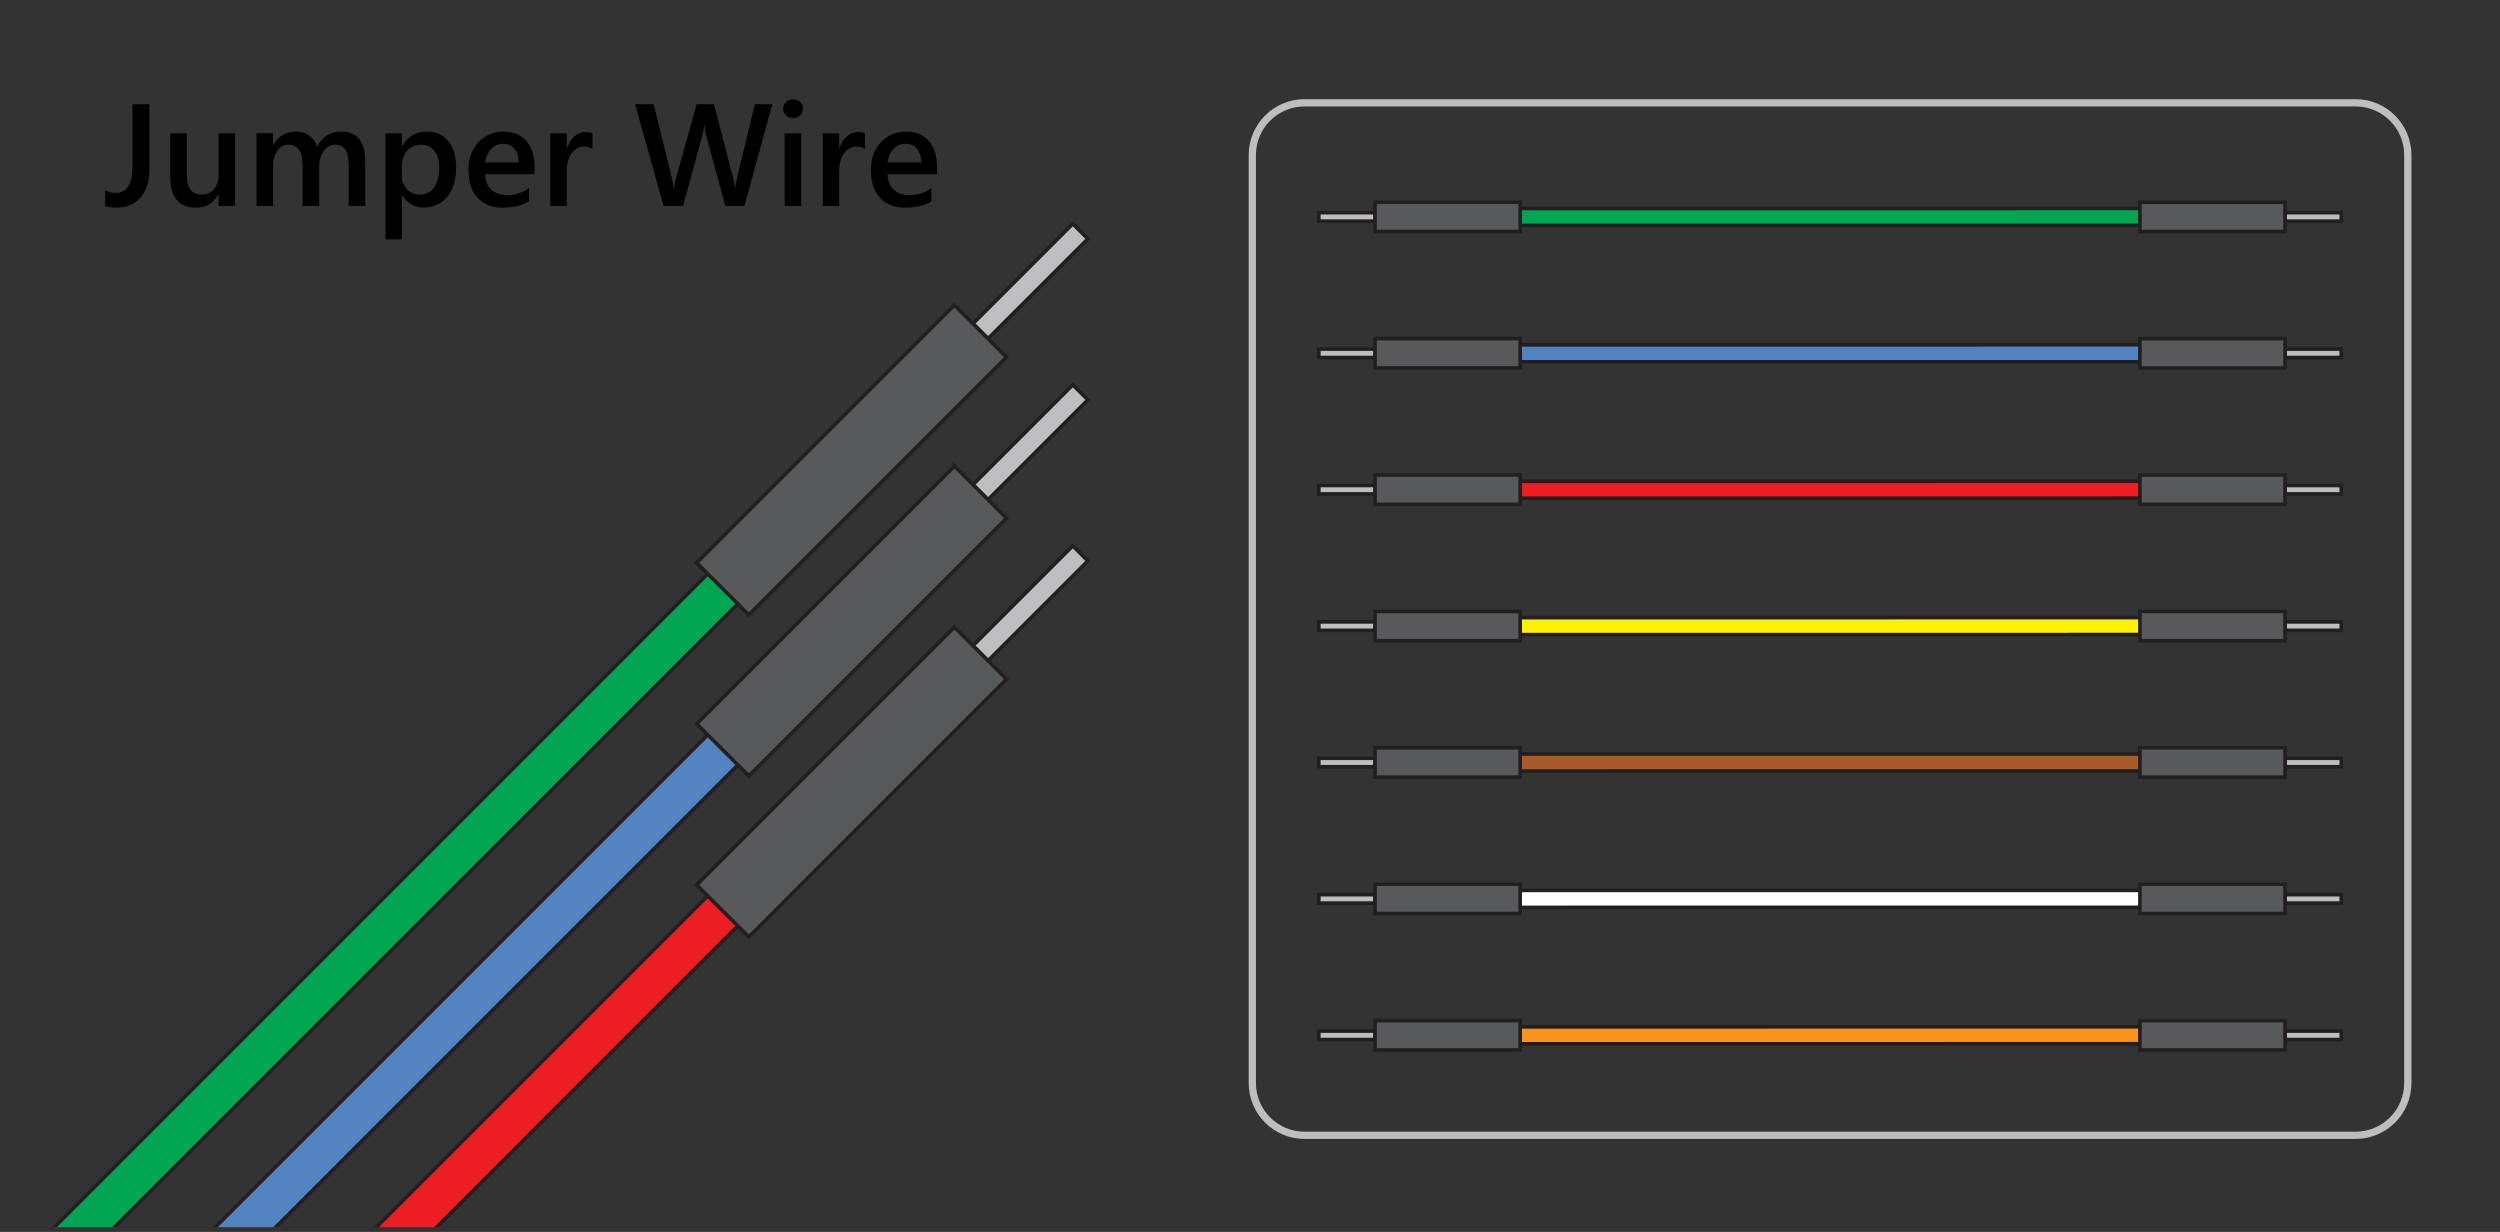 <?xml version="1.0" encoding="UTF-8" standalone="no"?>
<!-- Created with Inkscape (http://www.inkscape.org/) -->

<svg
   xmlns:dc="http://purl.org/dc/elements/1.1/"
   xmlns:cc="http://creativecommons.org/ns#"
   xmlns:rdf="http://www.w3.org/1999/02/22-rdf-syntax-ns#"
   xmlns:svg="http://www.w3.org/2000/svg"
   xmlns="http://www.w3.org/2000/svg"
   xmlns:sodipodi="http://sodipodi.sourceforge.net/DTD/sodipodi-0.dtd"
   xmlns:inkscape="http://www.inkscape.org/namespaces/inkscape"
   width="60.696mm"
   height="29.91mm"
   viewBox="0 0 215.064 105.979"
   id="svg14522"
   version="1.1"
   inkscape:version="0.91 r13725"
   sodipodi:docname="common_jumper_wire.svg">
  <rect x="0" y="0" width="215.064" height="105.979" fill="#333333" stroke="none"/>
  <defs
     id="defs14524">
    <clipPath
       clipPathUnits="userSpaceOnUse"
       id="clipPath2046">
      <path
         d="m 201.307,478.751 171.05,0 0,83.783 -171.05,0 0,-83.783 z"
         id="path2048"
         inkscape:connector-curvature="0" />
    </clipPath>
    <clipPath
       clipPathUnits="userSpaceOnUse"
       id="clipPath2000">
      <path
         d="m 0,612 396,0 0,-612 -396,0 0,612 z"
         id="path2002"
         inkscape:connector-curvature="0" />
    </clipPath>
    <clipPath
       clipPathUnits="userSpaceOnUse"
       id="clipPath2902">
      <path
         d="m 0,612 396,0 0,-612 -396,0 0,612 z"
         id="path2904"
         inkscape:connector-curvature="0" />
    </clipPath>
    <clipPath
       clipPathUnits="userSpaceOnUse"
       id="clipPath23574">
      <rect
         style="opacity:1;fill:#00ff00;fill-opacity:1;stroke:none;stroke-width:0.2;stroke-linecap:round;stroke-linejoin:miter;stroke-miterlimit:4;stroke-dasharray:none;stroke-dashoffset:0;stroke-opacity:1"
         id="rect23576"
         width="171.297"
         height="84.904"
         x="201.378"
         y="-563.155"
         transform="scale(1,-1)" />
    </clipPath>
    <clipPath
       clipPathUnits="userSpaceOnUse"
       id="clipPath700">
      <path
         d="m 24.36,478.75 171.05,0 0,83.785 -171.05,0 0,-83.785 z"
         id="path702"
         inkscape:connector-curvature="0" />
    </clipPath>
    <clipPath
       clipPathUnits="userSpaceOnUse"
       id="clipPath780">
      <path
         d="m 0,612 396,0 0,-612 -396,0 0,612 z"
         id="path782"
         inkscape:connector-curvature="0" />
    </clipPath>
    <clipPath
       clipPathUnits="userSpaceOnUse"
       id="clipPath700-0">
      <path
         d="m 24.36,478.75 171.05,0 0,83.785 -171.05,0 0,-83.785 z"
         id="path702-3"
         inkscape:connector-curvature="0" />
    </clipPath>
    <clipPath
       clipPathUnits="userSpaceOnUse"
       id="clipPath492">
      <path
         d="m 0,612 396,0 0,-612 -396,0 0,612 z"
         id="path494"
         inkscape:connector-curvature="0" />
    </clipPath>
    <clipPath
       clipPathUnits="userSpaceOnUse"
       id="clipPath492-4">
      <path
         d="m 0,612 396,0 0,-612 -396,0 0,612 z"
         id="path494-7"
         inkscape:connector-curvature="0" />
    </clipPath>
    <clipPath
       clipPathUnits="userSpaceOnUse"
       id="clipPath700-0-6">
      <path
         d="m 24.36,478.75 171.05,0 0,83.785 -171.05,0 0,-83.785 z"
         id="path702-3-1"
         inkscape:connector-curvature="0" />
    </clipPath>
  </defs>
  <sodipodi:namedview
     id="base"
     pagecolor="#ffffff"
     bordercolor="#666666"
     borderopacity="1.0"
     inkscape:pageopacity="0.0"
     inkscape:pageshadow="2"
     inkscape:zoom="3.959798"
     inkscape:cx="66.606738"
     inkscape:cy="41.013205"
     inkscape:document-units="px"
     inkscape:current-layer="layer1"
     showgrid="true"
     fit-margin-top="0"
     fit-margin-left="0"
     fit-margin-right="0"
     fit-margin-bottom="0"
     inkscape:window-width="1920"
     inkscape:window-height="1017"
     inkscape:window-x="-8"
     inkscape:window-y="-8"
     inkscape:window-maximized="1"
     showguides="false" />
  <g
     inkscape:label="Layer 1"
     inkscape:groupmode="layer"
     id="layer1"
     transform="translate(-112.468,-282.23)"
     style="display:inline">
    <g
       id="g23541">
      <g
         style="font-style:normal;font-variant:normal;font-weight:normal;font-stretch:normal;font-size:11.25px;line-height:125%;font-family:sans-serif;-inkscape-font-specification:'sans-serif, Normal';text-align:start;letter-spacing:0px;word-spacing:0px;writing-mode:lr-tb;text-anchor:start;fill:#000000;fill-opacity:1;stroke:none;stroke-width:1px;stroke-linecap:butt;stroke-linejoin:miter;stroke-opacity:1"
         id="text15994">
        <path
           d="m 125.318,296.81 q 0,1.556 -0.769,2.423 -0.769,0.861 -2.051,0.861 -0.598,0 -0.983,-0.14 l 0,-1.367 q 0.348,0.238 0.897,0.238 1.453,0 1.453,-2.246 l 0,-5.383 1.453,0 0,5.615 z"
           style="font-style:normal;font-variant:normal;font-weight:600;font-stretch:normal;font-size:12.5px;font-family:'Segoe UI';-inkscape-font-specification:'Segoe UI Semi-Bold'"
           id="path24655" />
        <path
           d="m 132.691,299.947 -1.416,0 0,-0.989 -0.024,0 q -0.616,1.135 -1.917,1.135 -2.216,0 -2.216,-2.661 l 0,-3.735 1.416,0 0,3.589 q 0,1.685 1.3,1.685 0.629,0 1.032,-0.464 0.409,-0.464 0.409,-1.215 l 0,-3.595 1.416,0 0,6.25 z"
           style="font-style:normal;font-variant:normal;font-weight:600;font-stretch:normal;font-size:12.5px;font-family:'Segoe UI';-inkscape-font-specification:'Segoe UI Semi-Bold'"
           id="path24657" />
        <path
           d="m 143.885,299.947 -1.416,0 0,-3.406 q 0,-0.983 -0.281,-1.422 -0.275,-0.439 -0.934,-0.439 -0.555,0 -0.946,0.555 -0.385,0.555 -0.385,1.331 l 0,3.381 -1.422,0 0,-3.522 q 0,-1.746 -1.233,-1.746 -0.574,0 -0.946,0.525 -0.366,0.525 -0.366,1.361 l 0,3.381 -1.416,0 0,-6.25 1.416,0 0,0.989 0.024,0 q 0.677,-1.135 1.971,-1.135 0.647,0 1.129,0.36 0.488,0.354 0.665,0.934 0.696,-1.294 2.075,-1.294 2.063,0 2.063,2.545 l 0,3.851 z"
           style="font-style:normal;font-variant:normal;font-weight:600;font-stretch:normal;font-size:12.5px;font-family:'Segoe UI';-inkscape-font-specification:'Segoe UI Semi-Bold'"
           id="path24659" />
        <path
           d="m 147.065,299.026 -0.024,0 0,3.796 -1.416,0 0,-9.125 1.416,0 0,1.099 0.024,0 q 0.726,-1.245 2.124,-1.245 1.19,0 1.855,0.836 0.665,0.836 0.665,2.246 0,1.562 -0.751,2.502 -0.751,0.94 -2.051,0.94 -1.196,0 -1.843,-1.05 z m -0.037,-2.466 0,0.775 q 0,0.684 0.433,1.16 0.439,0.476 1.111,0.476 0.787,0 1.233,-0.61 0.452,-0.616 0.452,-1.715 0,-0.922 -0.421,-1.44 -0.415,-0.525 -1.129,-0.525 -0.757,0 -1.221,0.537 -0.458,0.537 -0.458,1.343 z"
           style="font-style:normal;font-variant:normal;font-weight:600;font-stretch:normal;font-size:12.5px;font-family:'Segoe UI';-inkscape-font-specification:'Segoe UI Semi-Bold'"
           id="path24661" />
        <path
           d="m 158.46,297.207 -4.26,0 q 0.024,0.867 0.531,1.337 0.513,0.47 1.404,0.47 1.001,0 1.837,-0.598 l 0,1.141 q -0.854,0.537 -2.258,0.537 -1.379,0 -2.167,-0.848 -0.781,-0.854 -0.781,-2.399 0,-1.459 0.861,-2.374 0.867,-0.922 2.148,-0.922 1.282,0 1.984,0.824 0.702,0.824 0.702,2.289 l 0,0.543 z m -1.367,-1.001 q -0.006,-0.763 -0.36,-1.184 -0.354,-0.427 -0.977,-0.427 -0.61,0 -1.038,0.446 -0.421,0.446 -0.519,1.166 l 2.893,0 z"
           style="font-style:normal;font-variant:normal;font-weight:600;font-stretch:normal;font-size:12.5px;font-family:'Segoe UI';-inkscape-font-specification:'Segoe UI Semi-Bold'"
           id="path24663" />
        <path
           d="m 163.435,295.046 q -0.256,-0.201 -0.739,-0.201 -0.629,0 -1.05,0.568 -0.421,0.568 -0.421,1.544 l 0,2.991 -1.416,0 0,-6.25 1.416,0 0,1.288 0.024,0 q 0.208,-0.659 0.635,-1.025 0.433,-0.372 0.964,-0.372 0.385,0 0.586,0.116 l 0,1.343 z"
           style="font-style:normal;font-variant:normal;font-weight:600;font-stretch:normal;font-size:12.5px;font-family:'Segoe UI';-inkscape-font-specification:'Segoe UI Semi-Bold'"
           id="path24665" />
        <path
           d="m 178.907,291.195 -2.399,8.752 -1.642,0 -1.666,-6.122 q -0.104,-0.391 -0.128,-0.854 l -0.024,0 q -0.03,0.433 -0.146,0.842 l -1.672,6.134 -1.678,0 -2.448,-8.752 1.593,0 1.587,6.409 q 0.098,0.403 0.122,0.842 l 0.03,0 q 0.024,-0.311 0.171,-0.842 l 1.794,-6.409 1.495,0 1.66,6.458 q 0.086,0.33 0.128,0.781 l 0.024,0 q 0.018,-0.305 0.14,-0.806 l 1.556,-6.433 1.501,0 z"
           style="font-style:normal;font-variant:normal;font-weight:600;font-stretch:normal;font-size:12.5px;font-family:'Segoe UI';-inkscape-font-specification:'Segoe UI Semi-Bold'"
           id="path24667" />
        <path
           d="m 180.689,292.385 q -0.348,0 -0.598,-0.226 -0.244,-0.226 -0.244,-0.574 0,-0.348 0.244,-0.58 0.25,-0.232 0.598,-0.232 0.36,0 0.61,0.232 0.25,0.232 0.25,0.58 0,0.33 -0.25,0.568 -0.25,0.232 -0.61,0.232 z m 0.702,7.562 -1.416,0 0,-6.25 1.416,0 0,6.25 z"
           style="font-style:normal;font-variant:normal;font-weight:600;font-stretch:normal;font-size:12.5px;font-family:'Segoe UI';-inkscape-font-specification:'Segoe UI Semi-Bold'"
           id="path24669" />
        <path
           d="m 186.872,295.046 q -0.256,-0.201 -0.739,-0.201 -0.629,0 -1.05,0.568 -0.421,0.568 -0.421,1.544 l 0,2.991 -1.416,0 0,-6.25 1.416,0 0,1.288 0.024,0 q 0.208,-0.659 0.635,-1.025 0.433,-0.372 0.964,-0.372 0.385,0 0.586,0.116 l 0,1.343 z"
           style="font-style:normal;font-variant:normal;font-weight:600;font-stretch:normal;font-size:12.5px;font-family:'Segoe UI';-inkscape-font-specification:'Segoe UI Semi-Bold'"
           id="path24671" />
        <path
           d="m 193.079,297.207 -4.26,0 q 0.024,0.867 0.531,1.337 0.513,0.47 1.404,0.47 1.001,0 1.837,-0.598 l 0,1.141 q -0.854,0.537 -2.258,0.537 -1.379,0 -2.167,-0.848 -0.781,-0.854 -0.781,-2.399 0,-1.459 0.861,-2.374 0.867,-0.922 2.148,-0.922 1.282,0 1.984,0.824 0.702,0.824 0.702,2.289 l 0,0.543 z m -1.367,-1.001 q -0.006,-0.763 -0.36,-1.184 -0.354,-0.427 -0.977,-0.427 -0.61,0 -1.038,0.446 -0.421,0.446 -0.519,1.166 l 2.893,0 z"
           style="font-style:normal;font-variant:normal;font-weight:600;font-stretch:normal;font-size:12.5px;font-family:'Segoe UI';-inkscape-font-specification:'Segoe UI Semi-Bold'"
           id="path24673" />
      </g>
    </g>
  </g>
  <g
     transform="matrix(1.25,0,0,-1.25,-30.075,704.008)"
     id="g488-5">
    <g
       id="g490-0"
       clip-path="url(#clipPath492-4)">
      <g
         id="g496-7"
         transform="translate(189.767,488.673)">
        <path
           d="m 0,0 c 0,-1.988 -1.609,-3.599 -3.596,-3.599 l -72.331,0 c -1.986,0 -3.595,1.611 -3.595,3.599 l 0,63.861 c 0,1.987 1.609,3.598 3.595,3.598 l 72.331,0 c 1.987,0 3.596,-1.611 3.596,-3.598 l 0,-63.861 z"
           style="fill:none;stroke:#bcbec0;stroke-width:0.5;stroke-linecap:round;stroke-linejoin:round;stroke-miterlimit:10;stroke-dasharray:none;stroke-opacity:1"
           id="path498-6"
           inkscape:connector-curvature="0" />
      </g>
      <g
         id="g500-2"
         transform="translate(125.14,547.694)">
        <path
           d="m 0,0 0,1.168 50.457,0.002 10e-4,-1.168 -50.458,-0.002 z"
           style="fill:#00a651;fill-opacity:1;fill-rule:nonzero;stroke:none"
           id="path502-8"
           inkscape:connector-curvature="0" />
      </g>
      <g
         id="g504-2"
         transform="translate(125.14,547.694)">
        <path
           d="m 0,0 0,1.168 50.457,0.002 10e-4,-1.168 -50.458,-0.002 z"
           style="fill:none;stroke:#231f20;stroke-width:0.25;stroke-linecap:butt;stroke-linejoin:miter;stroke-miterlimit:4;stroke-dasharray:none;stroke-opacity:1"
           id="path506-4"
           inkscape:connector-curvature="0" />
      </g>
      <path
         d="m 118.691,547.987 -3.869,0 0,0.584 3.869,0 0,-0.584 z"
         style="fill:#bcbec0;fill-opacity:1;fill-rule:nonzero;stroke:none"
         id="path508-7"
         inkscape:connector-curvature="0" />
      <path
         d="m 118.691,547.987 -3.869,0 0,0.584 3.869,0 0,-0.584 z"
         style="fill:none;stroke:#231f20;stroke-width:0.25;stroke-linecap:butt;stroke-linejoin:miter;stroke-miterlimit:4;stroke-dasharray:none;stroke-opacity:1"
         id="path510-8"
         inkscape:connector-curvature="0" />
      <path
         d="m 118.691,547.271 9.988,0 0,2.02 -9.988,0 0,-2.02 z"
         style="fill:#58595b;fill-opacity:1;fill-rule:nonzero;stroke:none"
         id="path512-9"
         inkscape:connector-curvature="0" />
      <path
         d="m 118.691,547.271 9.988,0 0,2.02 -9.988,0 0,-2.02 z"
         style="fill:none;stroke:#231f20;stroke-width:0.25;stroke-linecap:butt;stroke-linejoin:miter;stroke-miterlimit:4;stroke-dasharray:none;stroke-opacity:1"
         id="path514-1"
         inkscape:connector-curvature="0" />
      <path
         d="m 181.317,547.987 3.87,0 0,0.584 -3.87,0 0,-0.584 z"
         style="fill:#bcbec0;fill-opacity:1;fill-rule:nonzero;stroke:none"
         id="path516-1"
         inkscape:connector-curvature="0" />
      <path
         d="m 181.317,547.987 3.87,0 0,0.584 -3.87,0 0,-0.584 z"
         style="fill:none;stroke:#231f20;stroke-width:0.25;stroke-linecap:butt;stroke-linejoin:miter;stroke-miterlimit:4;stroke-dasharray:none;stroke-opacity:1"
         id="path518-6"
         inkscape:connector-curvature="0" />
      <g
         id="g520-4"
         transform="translate(181.317,549.29)">
        <path
           d="m 0,0 0.002,-2.02 -9.988,0 -0.002,2.02 9.988,0 z"
           style="fill:#58595b;fill-opacity:1;fill-rule:nonzero;stroke:none"
           id="path522-3"
           inkscape:connector-curvature="0" />
      </g>
      <g
         id="g524-1"
         transform="translate(181.317,549.29)">
        <path
           d="m 0,0 0.002,-2.02 -9.988,0 -0.002,2.02 9.988,0 z"
           style="fill:none;stroke:#231f20;stroke-width:0.25;stroke-linecap:butt;stroke-linejoin:miter;stroke-miterlimit:4;stroke-dasharray:none;stroke-opacity:1"
           id="path526-4"
           inkscape:connector-curvature="0" />
      </g>
      <g
         id="g528-1"
         transform="translate(125.14,538.307)">
        <path
           d="m 0,0 0,1.168 50.457,0.002 10e-4,-1.168 -50.458,-0.002 z"
           style="fill:#5383c0;fill-opacity:1;fill-rule:nonzero;stroke:none"
           id="path530-0"
           inkscape:connector-curvature="0" />
      </g>
      <g
         id="g532-7"
         transform="translate(125.14,538.307)">
        <path
           d="m 0,0 0,1.168 50.457,0.002 10e-4,-1.168 -50.458,-0.002 z"
           style="fill:none;stroke:#231f20;stroke-width:0.25;stroke-linecap:butt;stroke-linejoin:miter;stroke-miterlimit:4;stroke-dasharray:none;stroke-opacity:1"
           id="path534-7"
           inkscape:connector-curvature="0" />
      </g>
      <path
         d="m 118.691,538.6 -3.869,0 0,0.584 3.869,0 0,-0.584 z"
         style="fill:#bcbec0;fill-opacity:1;fill-rule:nonzero;stroke:none"
         id="path536-7"
         inkscape:connector-curvature="0" />
      <path
         d="m 118.691,538.6 -3.869,0 0,0.584 3.869,0 0,-0.584 z"
         style="fill:none;stroke:#231f20;stroke-width:0.25;stroke-linecap:butt;stroke-linejoin:miter;stroke-miterlimit:4;stroke-dasharray:none;stroke-opacity:1"
         id="path538-4"
         inkscape:connector-curvature="0" />
      <path
         d="m 118.691,537.883 9.988,0 0,2.02 -9.988,0 0,-2.02 z"
         style="fill:#58595b;fill-opacity:1;fill-rule:nonzero;stroke:none"
         id="path540-3"
         inkscape:connector-curvature="0" />
      <path
         d="m 118.691,537.883 9.988,0 0,2.02 -9.988,0 0,-2.02 z"
         style="fill:none;stroke:#231f20;stroke-width:0.25;stroke-linecap:butt;stroke-linejoin:miter;stroke-miterlimit:4;stroke-dasharray:none;stroke-opacity:1"
         id="path542-6"
         inkscape:connector-curvature="0" />
      <path
         d="m 181.317,538.6 3.87,0 0,0.584 -3.87,0 0,-0.584 z"
         style="fill:#bcbec0;fill-opacity:1;fill-rule:nonzero;stroke:none"
         id="path544-8"
         inkscape:connector-curvature="0" />
      <path
         d="m 181.317,538.6 3.87,0 0,0.584 -3.87,0 0,-0.584 z"
         style="fill:none;stroke:#231f20;stroke-width:0.25;stroke-linecap:butt;stroke-linejoin:miter;stroke-miterlimit:4;stroke-dasharray:none;stroke-opacity:1"
         id="path546-4"
         inkscape:connector-curvature="0" />
      <g
         id="g548-6"
         transform="translate(181.317,539.902)">
        <path
           d="m 0,0 0.002,-2.02 -9.988,0 -0.002,2.02 9.988,0 z"
           style="fill:#58595b;fill-opacity:1;fill-rule:nonzero;stroke:none"
           id="path550-0"
           inkscape:connector-curvature="0" />
      </g>
      <g
         id="g552-4"
         transform="translate(181.317,539.902)">
        <path
           d="m 0,0 0.002,-2.02 -9.988,0 -0.002,2.02 9.988,0 z"
           style="fill:none;stroke:#231f20;stroke-width:0.25;stroke-linecap:butt;stroke-linejoin:miter;stroke-miterlimit:4;stroke-dasharray:none;stroke-opacity:1"
           id="path554-6"
           inkscape:connector-curvature="0" />
      </g>
      <g
         id="g556-3"
         transform="translate(125.14,528.92)">
        <path
           d="m 0,0 0,1.168 50.457,0.002 10e-4,-1.168 -50.458,-0.002 z"
           style="fill:#ed1d24;fill-opacity:1;fill-rule:nonzero;stroke:none"
           id="path558-1"
           inkscape:connector-curvature="0" />
      </g>
      <g
         id="g560-0"
         transform="translate(125.14,528.92)">
        <path
           d="m 0,0 0,1.168 50.457,0.002 10e-4,-1.168 -50.458,-0.002 z"
           style="fill:none;stroke:#231f20;stroke-width:0.25;stroke-linecap:butt;stroke-linejoin:miter;stroke-miterlimit:4;stroke-dasharray:none;stroke-opacity:1"
           id="path562-1"
           inkscape:connector-curvature="0" />
      </g>
      <path
         d="m 118.691,529.213 -3.869,0 0,0.584 3.869,0 0,-0.584 z"
         style="fill:#bcbec0;fill-opacity:1;fill-rule:nonzero;stroke:none"
         id="path564-3"
         inkscape:connector-curvature="0" />
      <path
         d="m 118.691,529.213 -3.869,0 0,0.584 3.869,0 0,-0.584 z"
         style="fill:none;stroke:#231f20;stroke-width:0.25;stroke-linecap:butt;stroke-linejoin:miter;stroke-miterlimit:4;stroke-dasharray:none;stroke-opacity:1"
         id="path566-0"
         inkscape:connector-curvature="0" />
      <path
         d="m 118.691,528.496 9.988,0 0,2.02 -9.988,0 0,-2.02 z"
         style="fill:#58595b;fill-opacity:1;fill-rule:nonzero;stroke:none"
         id="path568-1"
         inkscape:connector-curvature="0" />
      <path
         d="m 118.691,528.496 9.988,0 0,2.02 -9.988,0 0,-2.02 z"
         style="fill:none;stroke:#231f20;stroke-width:0.25;stroke-linecap:butt;stroke-linejoin:miter;stroke-miterlimit:4;stroke-dasharray:none;stroke-opacity:1"
         id="path570-0"
         inkscape:connector-curvature="0" />
      <path
         d="m 181.317,529.213 3.87,0 0,0.584 -3.87,0 0,-0.584 z"
         style="fill:#bcbec0;fill-opacity:1;fill-rule:nonzero;stroke:none"
         id="path572-1"
         inkscape:connector-curvature="0" />
      <path
         d="m 181.317,529.213 3.87,0 0,0.584 -3.87,0 0,-0.584 z"
         style="fill:none;stroke:#231f20;stroke-width:0.25;stroke-linecap:butt;stroke-linejoin:miter;stroke-miterlimit:4;stroke-dasharray:none;stroke-opacity:1"
         id="path574-4"
         inkscape:connector-curvature="0" />
      <g
         id="g576-3"
         transform="translate(181.317,530.516)">
        <path
           d="m 0,0 0.002,-2.02 -9.988,0 -0.002,2.02 9.988,0 z"
           style="fill:#58595b;fill-opacity:1;fill-rule:nonzero;stroke:none"
           id="path578-2"
           inkscape:connector-curvature="0" />
      </g>
      <g
         id="g580-5"
         transform="translate(181.317,530.516)">
        <path
           d="m 0,0 0.002,-2.02 -9.988,0 -0.002,2.02 9.988,0 z"
           style="fill:none;stroke:#231f20;stroke-width:0.25;stroke-linecap:butt;stroke-linejoin:miter;stroke-miterlimit:4;stroke-dasharray:none;stroke-opacity:1"
           id="path582-4"
           inkscape:connector-curvature="0" />
      </g>
      <g
         id="g584-2"
         transform="translate(125.14,519.533)">
        <path
           d="m 0,0 0,1.168 50.457,0.002 10e-4,-1.168 -50.458,-0.002 z"
           style="fill:#fff200;fill-opacity:1;fill-rule:nonzero;stroke:none"
           id="path586-4"
           inkscape:connector-curvature="0" />
      </g>
      <g
         id="g588-9"
         transform="translate(125.14,519.533)">
        <path
           d="m 0,0 0,1.168 50.457,0.002 10e-4,-1.168 -50.458,-0.002 z"
           style="fill:none;stroke:#231f20;stroke-width:0.25;stroke-linecap:butt;stroke-linejoin:miter;stroke-miterlimit:4;stroke-dasharray:none;stroke-opacity:1"
           id="path590-9"
           inkscape:connector-curvature="0" />
      </g>
      <path
         d="m 118.691,519.826 -3.869,0 0,0.584 3.869,0 0,-0.584 z"
         style="fill:#bcbec0;fill-opacity:1;fill-rule:nonzero;stroke:none"
         id="path592-4"
         inkscape:connector-curvature="0" />
      <path
         d="m 118.691,519.826 -3.869,0 0,0.584 3.869,0 0,-0.584 z"
         style="fill:none;stroke:#231f20;stroke-width:0.25;stroke-linecap:butt;stroke-linejoin:miter;stroke-miterlimit:4;stroke-dasharray:none;stroke-opacity:1"
         id="path594-1"
         inkscape:connector-curvature="0" />
      <path
         d="m 118.691,519.109 9.988,0 0,2.02 -9.988,0 0,-2.02 z"
         style="fill:#58595b;fill-opacity:1;fill-rule:nonzero;stroke:none"
         id="path596-2"
         inkscape:connector-curvature="0" />
      <path
         d="m 118.691,519.109 9.988,0 0,2.02 -9.988,0 0,-2.02 z"
         style="fill:none;stroke:#231f20;stroke-width:0.25;stroke-linecap:butt;stroke-linejoin:miter;stroke-miterlimit:4;stroke-dasharray:none;stroke-opacity:1"
         id="path598-3"
         inkscape:connector-curvature="0" />
      <path
         d="m 181.317,519.826 3.87,0 0,0.584 -3.87,0 0,-0.584 z"
         style="fill:#bcbec0;fill-opacity:1;fill-rule:nonzero;stroke:none"
         id="path600-9"
         inkscape:connector-curvature="0" />
      <path
         d="m 181.317,519.826 3.87,0 0,0.584 -3.87,0 0,-0.584 z"
         style="fill:none;stroke:#231f20;stroke-width:0.25;stroke-linecap:butt;stroke-linejoin:miter;stroke-miterlimit:4;stroke-dasharray:none;stroke-opacity:1"
         id="path602-2"
         inkscape:connector-curvature="0" />
      <g
         id="g604-9"
         transform="translate(181.317,521.129)">
        <path
           d="m 0,0 0.002,-2.02 -9.988,0 -0.002,2.02 9.988,0 z"
           style="fill:#58595b;fill-opacity:1;fill-rule:nonzero;stroke:none"
           id="path606-3"
           inkscape:connector-curvature="0" />
      </g>
      <g
         id="g608-0"
         transform="translate(181.317,521.129)">
        <path
           d="m 0,0 0.002,-2.02 -9.988,0 -0.002,2.02 9.988,0 z"
           style="fill:none;stroke:#231f20;stroke-width:0.25;stroke-linecap:butt;stroke-linejoin:miter;stroke-miterlimit:4;stroke-dasharray:none;stroke-opacity:1"
           id="path610-3"
           inkscape:connector-curvature="0" />
      </g>
      <g
         id="g612-5"
         transform="translate(125.14,510.147)">
        <path
           d="m 0,0 0,1.168 50.457,0.002 10e-4,-1.168 -50.458,-0.002 z"
           style="fill:#a85a28;fill-opacity:1;fill-rule:nonzero;stroke:none"
           id="path614-4"
           inkscape:connector-curvature="0" />
      </g>
      <g
         id="g616-4"
         transform="translate(125.14,510.147)">
        <path
           d="m 0,0 0,1.168 50.457,0.002 10e-4,-1.168 -50.458,-0.002 z"
           style="fill:none;stroke:#231f20;stroke-width:0.25;stroke-linecap:butt;stroke-linejoin:miter;stroke-miterlimit:4;stroke-dasharray:none;stroke-opacity:1"
           id="path618-8"
           inkscape:connector-curvature="0" />
      </g>
      <path
         d="m 118.691,510.439 -3.869,0 0,0.584 3.869,0 0,-0.584 z"
         style="fill:#bcbec0;fill-opacity:1;fill-rule:nonzero;stroke:none"
         id="path620-0"
         inkscape:connector-curvature="0" />
      <path
         d="m 118.691,510.439 -3.869,0 0,0.584 3.869,0 0,-0.584 z"
         style="fill:none;stroke:#231f20;stroke-width:0.25;stroke-linecap:butt;stroke-linejoin:miter;stroke-miterlimit:4;stroke-dasharray:none;stroke-opacity:1"
         id="path622-0"
         inkscape:connector-curvature="0" />
      <path
         d="m 118.691,509.723 9.988,0 0,2.02 -9.988,0 0,-2.02 z"
         style="fill:#58595b;fill-opacity:1;fill-rule:nonzero;stroke:none"
         id="path624-6"
         inkscape:connector-curvature="0" />
      <path
         d="m 118.691,509.723 9.988,0 0,2.02 -9.988,0 0,-2.02 z"
         style="fill:none;stroke:#231f20;stroke-width:0.25;stroke-linecap:butt;stroke-linejoin:miter;stroke-miterlimit:4;stroke-dasharray:none;stroke-opacity:1"
         id="path626-5"
         inkscape:connector-curvature="0" />
      <path
         d="m 181.317,510.439 3.87,0 0,0.584 -3.87,0 0,-0.584 z"
         style="fill:#bcbec0;fill-opacity:1;fill-rule:nonzero;stroke:none"
         id="path628-8"
         inkscape:connector-curvature="0" />
      <path
         d="m 181.317,510.439 3.87,0 0,0.584 -3.87,0 0,-0.584 z"
         style="fill:none;stroke:#231f20;stroke-width:0.25;stroke-linecap:butt;stroke-linejoin:miter;stroke-miterlimit:4;stroke-dasharray:none;stroke-opacity:1"
         id="path630-3"
         inkscape:connector-curvature="0" />
      <g
         id="g632-9"
         transform="translate(181.317,511.742)">
        <path
           d="m 0,0 0.002,-2.02 -9.988,0 -0.002,2.02 9.988,0 z"
           style="fill:#58595b;fill-opacity:1;fill-rule:nonzero;stroke:none"
           id="path634-8"
           inkscape:connector-curvature="0" />
      </g>
      <g
         id="g636-1"
         transform="translate(181.317,511.742)">
        <path
           d="m 0,0 0.002,-2.02 -9.988,0 -0.002,2.02 9.988,0 z"
           style="fill:none;stroke:#231f20;stroke-width:0.25;stroke-linecap:butt;stroke-linejoin:miter;stroke-miterlimit:4;stroke-dasharray:none;stroke-opacity:1"
           id="path638-8"
           inkscape:connector-curvature="0" />
      </g>
      <g
         id="g640-7"
         transform="translate(125.14,500.76)">
        <path
           d="m 0,0 0,1.168 50.457,0.002 10e-4,-1.168 -50.458,-0.002 z"
           style="fill:#ffffff;fill-opacity:1;fill-rule:nonzero;stroke:none"
           id="path642-2"
           inkscape:connector-curvature="0" />
      </g>
      <g
         id="g644-6"
         transform="translate(125.14,500.76)">
        <path
           d="m 0,0 0,1.168 50.457,0.002 10e-4,-1.168 -50.458,-0.002 z"
           style="fill:none;stroke:#231f20;stroke-width:0.25;stroke-linecap:butt;stroke-linejoin:miter;stroke-miterlimit:4;stroke-dasharray:none;stroke-opacity:1"
           id="path646-7"
           inkscape:connector-curvature="0" />
      </g>
      <path
         d="m 118.691,501.053 -3.869,0 0,0.584 3.869,0 0,-0.584 z"
         style="fill:#bcbec0;fill-opacity:1;fill-rule:nonzero;stroke:none"
         id="path648-5"
         inkscape:connector-curvature="0" />
      <path
         d="m 118.691,501.053 -3.869,0 0,0.584 3.869,0 0,-0.584 z"
         style="fill:none;stroke:#231f20;stroke-width:0.25;stroke-linecap:butt;stroke-linejoin:miter;stroke-miterlimit:4;stroke-dasharray:none;stroke-opacity:1"
         id="path650-1"
         inkscape:connector-curvature="0" />
      <path
         d="m 118.691,500.336 9.988,0 0,2.02 -9.988,0 0,-2.02 z"
         style="fill:#58595b;fill-opacity:1;fill-rule:nonzero;stroke:none"
         id="path652-7"
         inkscape:connector-curvature="0" />
      <path
         d="m 118.691,500.336 9.988,0 0,2.02 -9.988,0 0,-2.02 z"
         style="fill:none;stroke:#231f20;stroke-width:0.25;stroke-linecap:butt;stroke-linejoin:miter;stroke-miterlimit:4;stroke-dasharray:none;stroke-opacity:1"
         id="path654-8"
         inkscape:connector-curvature="0" />
      <path
         d="m 181.317,501.053 3.87,0 0,0.584 -3.87,0 0,-0.584 z"
         style="fill:#bcbec0;fill-opacity:1;fill-rule:nonzero;stroke:none"
         id="path656-5"
         inkscape:connector-curvature="0" />
      <path
         d="m 181.317,501.053 3.87,0 0,0.584 -3.87,0 0,-0.584 z"
         style="fill:none;stroke:#231f20;stroke-width:0.25;stroke-linecap:butt;stroke-linejoin:miter;stroke-miterlimit:4;stroke-dasharray:none;stroke-opacity:1"
         id="path658-5"
         inkscape:connector-curvature="0" />
      <g
         id="g660-3"
         transform="translate(181.317,502.356)">
        <path
           d="m 0,0 0.002,-2.02 -9.988,0 -0.002,2.02 9.988,0 z"
           style="fill:#58595b;fill-opacity:1;fill-rule:nonzero;stroke:none"
           id="path662-3"
           inkscape:connector-curvature="0" />
      </g>
      <g
         id="g664-0"
         transform="translate(181.317,502.356)">
        <path
           d="m 0,0 0.002,-2.02 -9.988,0 -0.002,2.02 9.988,0 z"
           style="fill:none;stroke:#231f20;stroke-width:0.25;stroke-linecap:butt;stroke-linejoin:miter;stroke-miterlimit:4;stroke-dasharray:none;stroke-opacity:1"
           id="path666-5"
           inkscape:connector-curvature="0" />
      </g>
      <g
         id="g668-6"
         transform="translate(125.14,491.372)">
        <path
           d="m 0,0 0,1.168 50.457,0.002 10e-4,-1.168 -50.458,-0.002 z"
           style="fill:#f7941e;fill-opacity:1;fill-rule:nonzero;stroke:none"
           id="path670-5"
           inkscape:connector-curvature="0" />
      </g>
      <g
         id="g672-4"
         transform="translate(125.14,491.372)">
        <path
           d="m 0,0 0,1.168 50.457,0.002 10e-4,-1.168 -50.458,-0.002 z"
           style="fill:none;stroke:#231f20;stroke-width:0.25;stroke-linecap:butt;stroke-linejoin:miter;stroke-miterlimit:4;stroke-dasharray:none;stroke-opacity:1"
           id="path674-9"
           inkscape:connector-curvature="0" />
      </g>
      <path
         d="m 118.691,491.665 -3.869,0 0,0.584 3.869,0 0,-0.584 z"
         style="fill:#bcbec0;fill-opacity:1;fill-rule:nonzero;stroke:none"
         id="path676-7"
         inkscape:connector-curvature="0" />
      <path
         d="m 118.691,491.665 -3.869,0 0,0.584 3.869,0 0,-0.584 z"
         style="fill:none;stroke:#231f20;stroke-width:0.25;stroke-linecap:butt;stroke-linejoin:miter;stroke-miterlimit:4;stroke-dasharray:none;stroke-opacity:1"
         id="path678-4"
         inkscape:connector-curvature="0" />
      <path
         d="m 118.691,490.948 9.988,0 0,2.02 -9.988,0 0,-2.02 z"
         style="fill:#58595b;fill-opacity:1;fill-rule:nonzero;stroke:none"
         id="path680-7"
         inkscape:connector-curvature="0" />
      <path
         d="m 118.691,490.948 9.988,0 0,2.02 -9.988,0 0,-2.02 z"
         style="fill:none;stroke:#231f20;stroke-width:0.25;stroke-linecap:butt;stroke-linejoin:miter;stroke-miterlimit:4;stroke-dasharray:none;stroke-opacity:1"
         id="path682-8"
         inkscape:connector-curvature="0" />
      <path
         d="m 181.317,491.665 3.87,0 0,0.584 -3.87,0 0,-0.584 z"
         style="fill:#bcbec0;fill-opacity:1;fill-rule:nonzero;stroke:none"
         id="path684-7"
         inkscape:connector-curvature="0" />
      <path
         d="m 181.317,491.665 3.87,0 0,0.584 -3.87,0 0,-0.584 z"
         style="fill:none;stroke:#231f20;stroke-width:0.25;stroke-linecap:butt;stroke-linejoin:miter;stroke-miterlimit:4;stroke-dasharray:none;stroke-opacity:1"
         id="path686-3"
         inkscape:connector-curvature="0" />
      <g
         id="g688-1"
         transform="translate(181.317,492.968)">
        <path
           d="m 0,0 0.002,-2.02 -9.988,0 -0.002,2.02 9.988,0 z"
           style="fill:#58595b;fill-opacity:1;fill-rule:nonzero;stroke:none"
           id="path690-6"
           inkscape:connector-curvature="0" />
      </g>
      <g
         id="g692-0"
         transform="translate(181.317,492.968)">
        <path
           d="m 0,0 0.002,-2.02 -9.988,0 -0.002,2.02 9.988,0 z"
           style="fill:none;stroke:#231f20;stroke-width:0.25;stroke-linecap:butt;stroke-linejoin:miter;stroke-miterlimit:4;stroke-dasharray:none;stroke-opacity:1"
           id="path694-3"
           inkscape:connector-curvature="0" />
      </g>
    </g>
  </g>
  <g
     transform="matrix(1.25,0,0,-1.25,-30.075,704.008)"
     id="g698-4-4"
     clip-path="url(#clipPath700-0-6)">
    <g
       id="g704-3-4"
       transform="translate(-7.179,439.622)">
      <path
         d="m 0,0 -2.076,2.074 89.595,89.598 2.075,-2.072 -89.594,-89.6 z"
         style="fill:#00a651;fill-opacity:1;fill-rule:nonzero;stroke:none"
         id="path706-7-6"
         inkscape:connector-curvature="0" />
    </g>
    <g
       id="g708-2-5"
       transform="translate(-7.179,439.622)">
      <path
         d="m 0,0 -2.076,2.074 89.595,89.598 2.075,-2.072 -89.594,-89.6 z"
         style="fill:none;stroke:#231f20;stroke-width:0.25;stroke-linecap:butt;stroke-linejoin:miter;stroke-miterlimit:4;stroke-dasharray:none;stroke-opacity:1"
         id="path710-1-9"
         inkscape:connector-curvature="0" />
    </g>
    <g
       id="g712-1-5"
       transform="translate(91.018,540.933)">
      <path
         d="m 0,0 1.035,-1.035 6.874,6.871 -1.038,1.037 -6.871,-6.873 z"
         style="fill:#bcbec0;fill-opacity:1;fill-rule:nonzero;stroke:none"
         id="path714-7-1"
         inkscape:connector-curvature="0" />
    </g>
    <g
       id="g716-1-6"
       transform="translate(91.018,540.933)">
      <path
         d="m 0,0 1.035,-1.035 6.874,6.871 -1.038,1.037 -6.871,-6.873 z"
         style="fill:none;stroke:#231f20;stroke-width:0.25;stroke-linecap:butt;stroke-linejoin:miter;stroke-miterlimit:4;stroke-dasharray:none;stroke-opacity:1"
         id="path718-1-5"
         inkscape:connector-curvature="0" />
    </g>
    <g
       id="g720-1-2"
       transform="translate(89.742,542.208)">
      <path
         d="m 0,0 3.588,-3.581 -17.735,-17.735 -3.588,3.58 17.735,17.736 z"
         style="fill:#58595b;fill-opacity:1;fill-rule:nonzero;stroke:none"
         id="path722-9-5"
         inkscape:connector-curvature="0" />
    </g>
    <g
       id="g724-2-2"
       transform="translate(89.742,542.208)">
      <path
         d="m 0,0 3.588,-3.581 -17.735,-17.735 -3.588,3.58 17.735,17.736 z"
         style="fill:none;stroke:#231f20;stroke-width:0.25;stroke-linecap:butt;stroke-linejoin:miter;stroke-miterlimit:4;stroke-dasharray:none;stroke-opacity:1"
         id="path726-4-5"
         inkscape:connector-curvature="0" />
    </g>
    <g
       id="g728-4-0"
       transform="translate(-7.179,428.54)">
      <path
         d="m 0,0 -2.076,2.075 89.595,89.597 2.075,-2.072 -89.594,-89.6 z"
         style="fill:#5383c0;fill-opacity:1;fill-rule:nonzero;stroke:none"
         id="path730-1-5"
         inkscape:connector-curvature="0" />
    </g>
    <g
       id="g732-4-0"
       transform="translate(-7.179,428.54)">
      <path
         d="m 0,0 -2.076,2.075 89.595,89.597 2.075,-2.072 -89.594,-89.6 z"
         style="fill:none;stroke:#231f20;stroke-width:0.25;stroke-linecap:butt;stroke-linejoin:miter;stroke-miterlimit:4;stroke-dasharray:none;stroke-opacity:1"
         id="path734-8-2"
         inkscape:connector-curvature="0" />
    </g>
    <g
       id="g736-3-0"
       transform="translate(91.018,529.852)">
      <path
         d="m 0,0 1.035,-1.036 6.874,6.871 -1.038,1.037 -6.871,-6.872 z"
         style="fill:#bcbec0;fill-opacity:1;fill-rule:nonzero;stroke:none"
         id="path738-7-5"
         inkscape:connector-curvature="0" />
    </g>
    <g
       id="g740-0-3"
       transform="translate(91.018,529.852)">
      <path
         d="m 0,0 1.035,-1.036 6.874,6.871 -1.038,1.037 -6.871,-6.872 z"
         style="fill:none;stroke:#231f20;stroke-width:0.25;stroke-linecap:butt;stroke-linejoin:miter;stroke-miterlimit:4;stroke-dasharray:none;stroke-opacity:1"
         id="path742-3-3"
         inkscape:connector-curvature="0" />
    </g>
    <g
       id="g744-1-0"
       transform="translate(89.742,531.127)">
      <path
         d="m 0,0 3.588,-3.581 -17.735,-17.736 -3.588,3.58 17.735,17.737 z"
         style="fill:#58595b;fill-opacity:1;fill-rule:nonzero;stroke:none"
         id="path746-6-7"
         inkscape:connector-curvature="0" />
    </g>
    <g
       id="g748-6-0"
       transform="translate(89.742,531.127)">
      <path
         d="m 0,0 3.588,-3.581 -17.735,-17.736 -3.588,3.58 17.735,17.737 z"
         style="fill:none;stroke:#231f20;stroke-width:0.25;stroke-linecap:butt;stroke-linejoin:miter;stroke-miterlimit:4;stroke-dasharray:none;stroke-opacity:1"
         id="path750-9-9"
         inkscape:connector-curvature="0" />
    </g>
    <g
       id="g752-3-2"
       transform="translate(-7.179,417.459)">
      <path
         d="m 0,0 -2.076,2.075 89.595,89.597 2.075,-2.072 -89.594,-89.6 z"
         style="fill:#ed1d24;fill-opacity:1;fill-rule:nonzero;stroke:none"
         id="path754-9-3"
         inkscape:connector-curvature="0" />
    </g>
    <g
       id="g756-3-5"
       transform="translate(-7.179,417.459)">
      <path
         d="m 0,0 -2.076,2.075 89.595,89.597 2.075,-2.072 -89.594,-89.6 z"
         style="fill:none;stroke:#231f20;stroke-width:0.25;stroke-linecap:butt;stroke-linejoin:miter;stroke-miterlimit:4;stroke-dasharray:none;stroke-opacity:1"
         id="path758-1-0"
         inkscape:connector-curvature="0" />
    </g>
    <g
       id="g760-4-1"
       transform="translate(91.018,518.77)">
      <path
         d="m 0,0 1.035,-1.037 6.874,6.872 -1.038,1.037 -6.871,-6.872 z"
         style="fill:#bcbec0;fill-opacity:1;fill-rule:nonzero;stroke:none"
         id="path762-1-0"
         inkscape:connector-curvature="0" />
    </g>
    <g
       id="g764-7-5"
       transform="translate(91.018,518.77)">
      <path
         d="m 0,0 1.035,-1.037 6.874,6.872 -1.038,1.037 -6.871,-6.872 z"
         style="fill:none;stroke:#231f20;stroke-width:0.25;stroke-linecap:butt;stroke-linejoin:miter;stroke-miterlimit:4;stroke-dasharray:none;stroke-opacity:1"
         id="path766-0-2"
         inkscape:connector-curvature="0" />
    </g>
    <g
       id="g768-3-3"
       transform="translate(89.742,520.046)">
      <path
         d="m 0,0 3.588,-3.582 -17.735,-17.736 -3.588,3.581 17.735,17.737 z"
         style="fill:#58595b;fill-opacity:1;fill-rule:nonzero;stroke:none"
         id="path770-6-8"
         inkscape:connector-curvature="0" />
    </g>
    <g
       id="g772-7-3"
       transform="translate(89.742,520.046)">
      <path
         d="m 0,0 3.588,-3.582 -17.735,-17.736 -3.588,3.581 17.735,17.737 z"
         style="fill:none;stroke:#231f20;stroke-width:0.25;stroke-linecap:butt;stroke-linejoin:miter;stroke-miterlimit:4;stroke-dasharray:none;stroke-opacity:1"
         id="path774-5-3"
         inkscape:connector-curvature="0" />
    </g>
  </g>
</svg>
